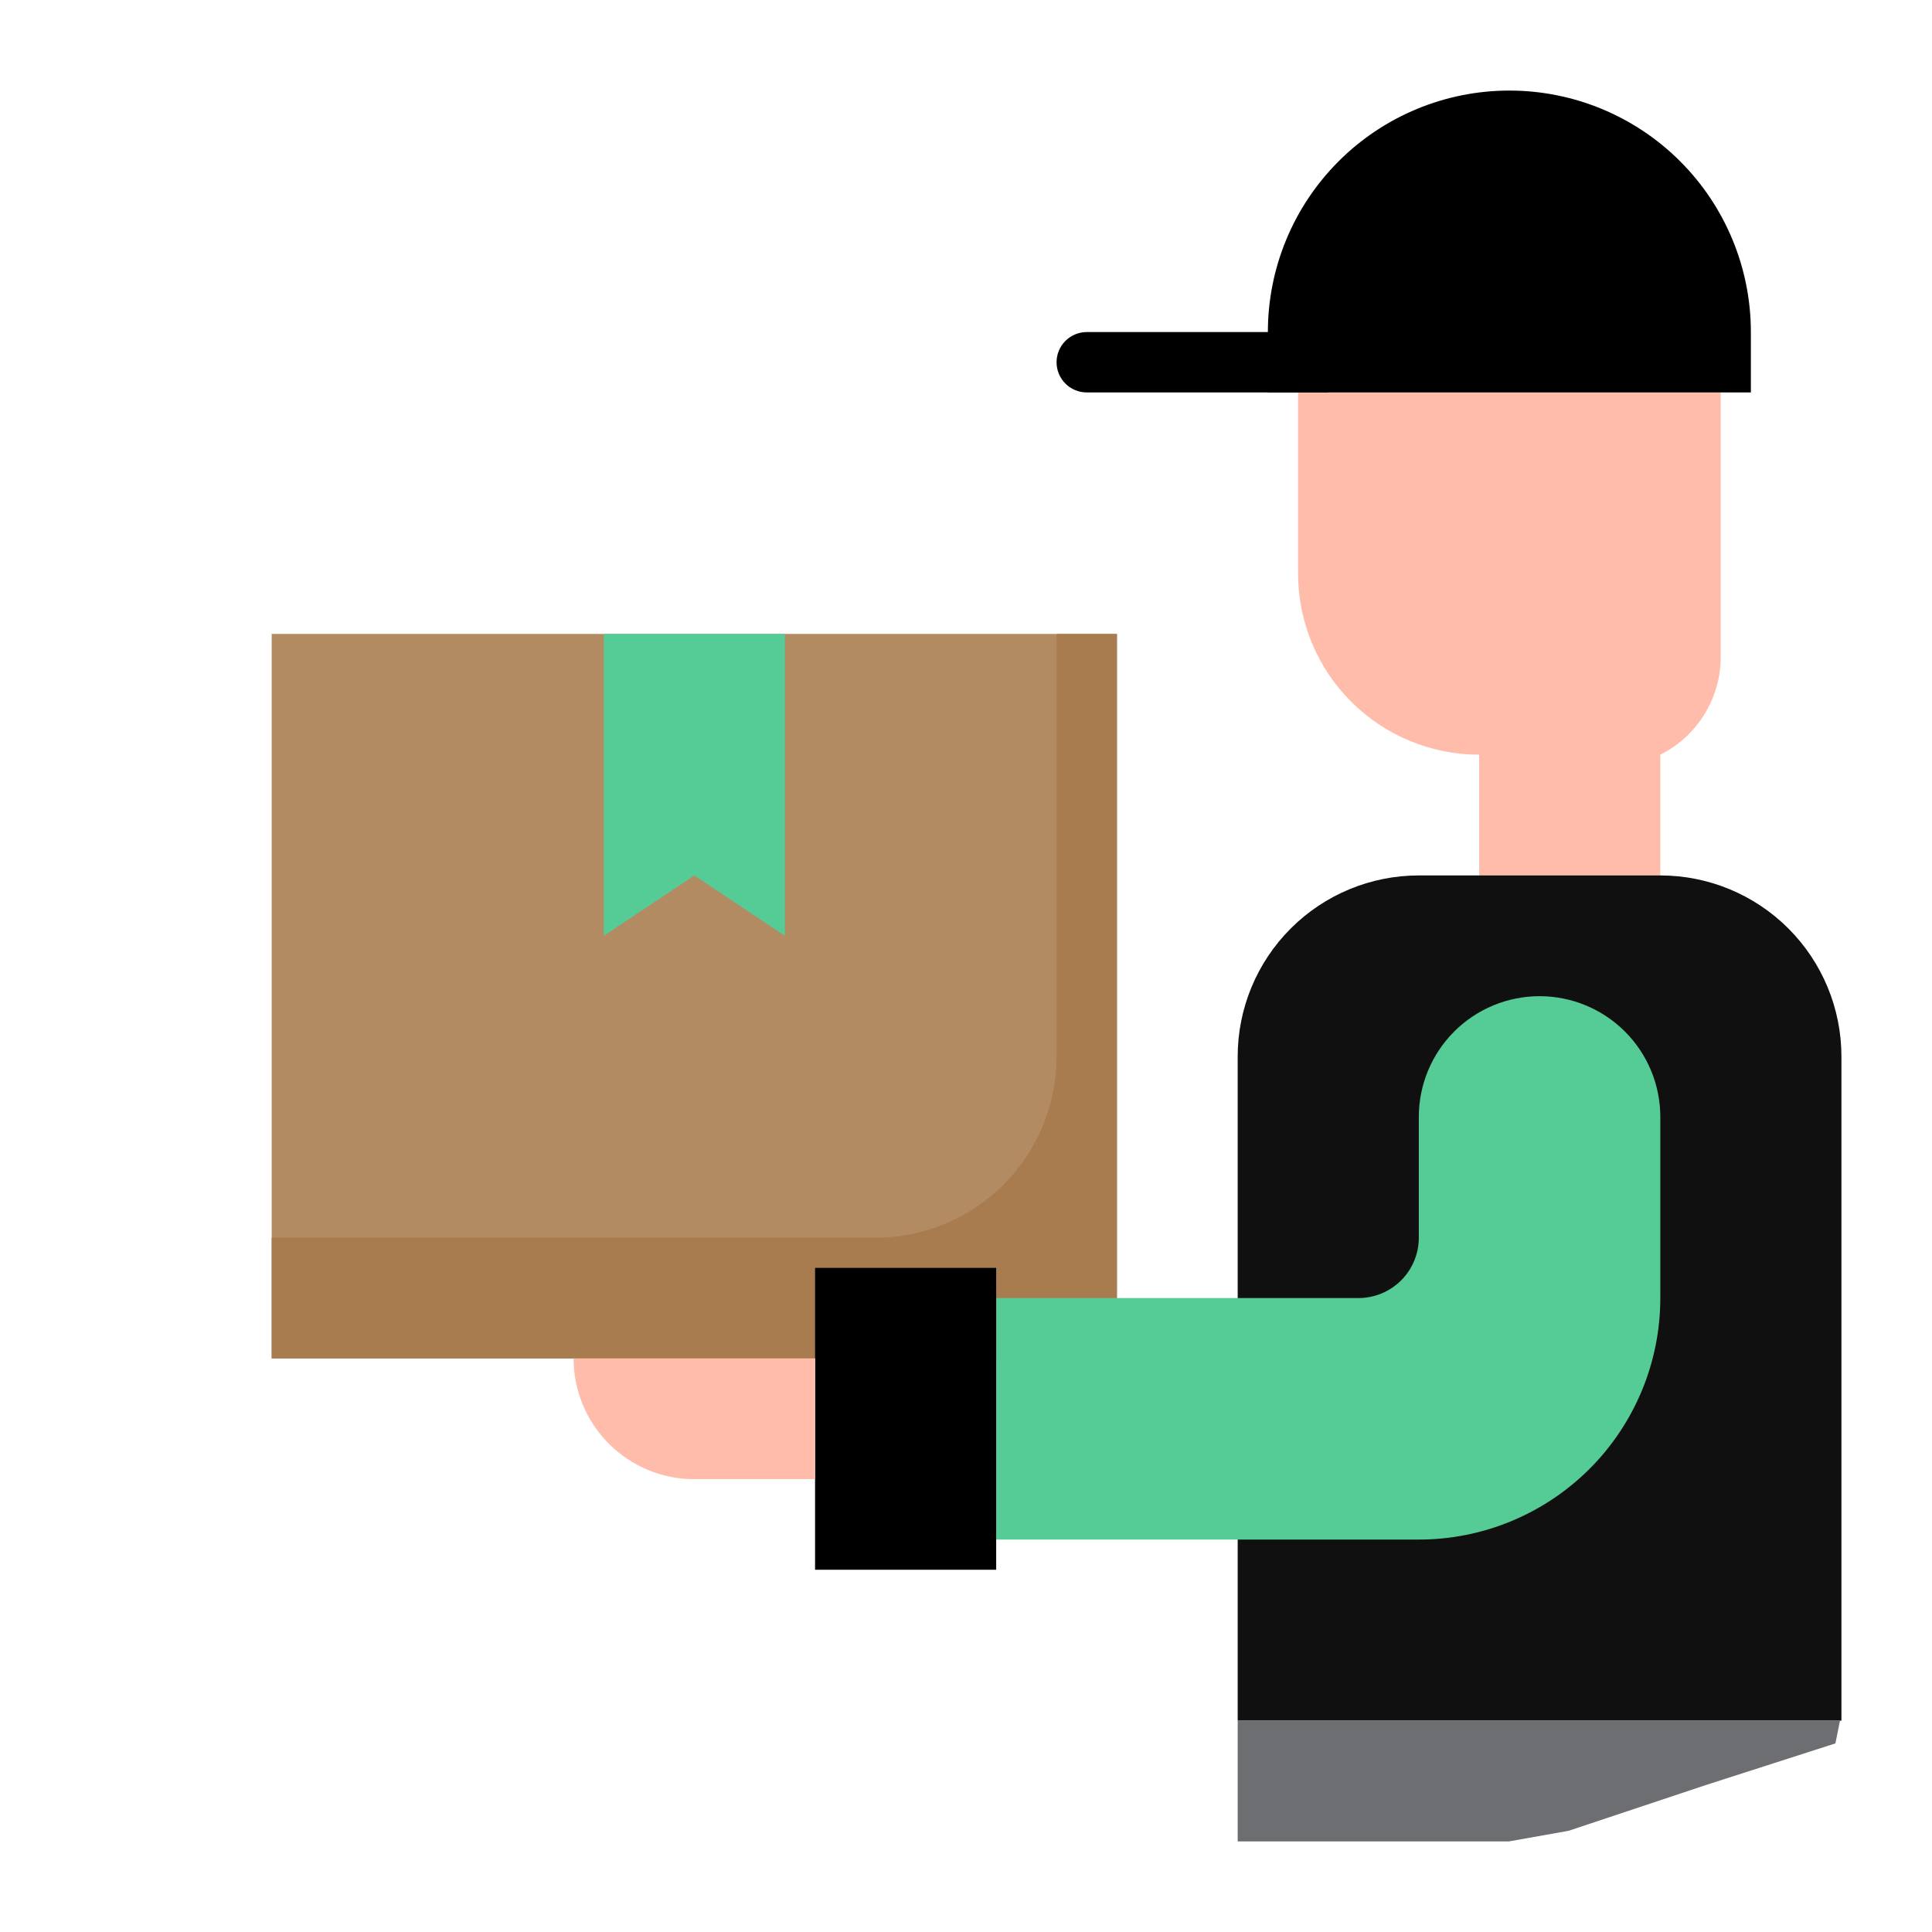 <svg width="210" height="210" viewBox="0 0 210 210" fill="none" xmlns="http://www.w3.org/2000/svg">
<path d="M118.125 36.094H144.375V42.656H118.125C117.255 42.656 116.42 42.31 115.805 41.695C115.189 41.08 114.844 40.245 114.844 39.375C114.844 38.505 115.189 37.67 115.805 37.055C116.42 36.44 117.255 36.094 118.125 36.094Z" fill="black"/>
<path d="M29.531 68.906H121.406V147.656H29.531V68.906Z" fill="#B38B63"/>
<path d="M114.844 68.906V114.844C114.844 120.065 112.77 125.073 109.077 128.765C105.385 132.457 100.378 134.531 95.156 134.531H29.531V147.656H121.406V68.906H114.844Z" fill="#A97C50"/>
<path d="M141.094 42.656V62.344C141.094 67.565 143.168 72.573 146.86 76.265C150.552 79.957 155.56 82.031 160.781 82.031V95.156H180.469V82.031C182.441 81.045 184.099 79.53 185.258 77.654C186.417 75.779 187.031 73.618 187.031 71.413V42.656H141.094Z" fill="#FFBCAB"/>
<path d="M180.469 95.156H154.219C148.997 95.156 143.99 97.231 140.298 100.923C136.605 104.615 134.531 109.622 134.531 114.844V187.031H200.156V114.844C200.156 109.622 198.082 104.615 194.39 100.923C190.698 97.231 185.69 95.156 180.469 95.156Z" fill="#101010"/>
<path d="M180.469 141.094V121.406C180.469 117.925 179.086 114.587 176.625 112.125C174.163 109.664 170.825 108.281 167.344 108.281C163.863 108.281 160.524 109.664 158.063 112.125C155.602 114.587 154.219 117.925 154.219 121.406V134.531C154.219 136.272 153.527 137.941 152.297 139.172C151.066 140.402 149.397 141.094 147.656 141.094H108.281V167.344H154.219C161.181 167.344 167.857 164.578 172.78 159.655C177.703 154.732 180.469 148.056 180.469 141.094Z" fill="#55CB95"/>
<path d="M108.281 137.812H88.594V147.656V160.781V170.625H108.281V167.344V141.094V137.812Z" fill="black"/>
<path d="M190.312 42.656V36.094C190.312 29.132 187.547 22.455 182.624 17.532C177.701 12.609 171.024 9.844 164.062 9.844C157.101 9.844 150.424 12.609 145.501 17.532C140.578 22.455 137.812 29.132 137.812 36.094V42.656H190.312Z" fill="black"/>
<path d="M75.469 95.156L85.312 101.719V68.906H65.625V101.719L75.469 95.156Z" fill="#55CB95"/>
<path d="M62.344 147.656C62.344 151.137 63.727 154.476 66.188 156.937C68.649 159.398 71.988 160.781 75.469 160.781H88.594V147.656H62.344Z" fill="#FFBCAB"/>
<path d="M134.531 187.031H200L199.5 189.5L185.5 194L170.5 199L164 200.156H134.531V187.031Z" fill="#6D6E71"/>
</svg>
